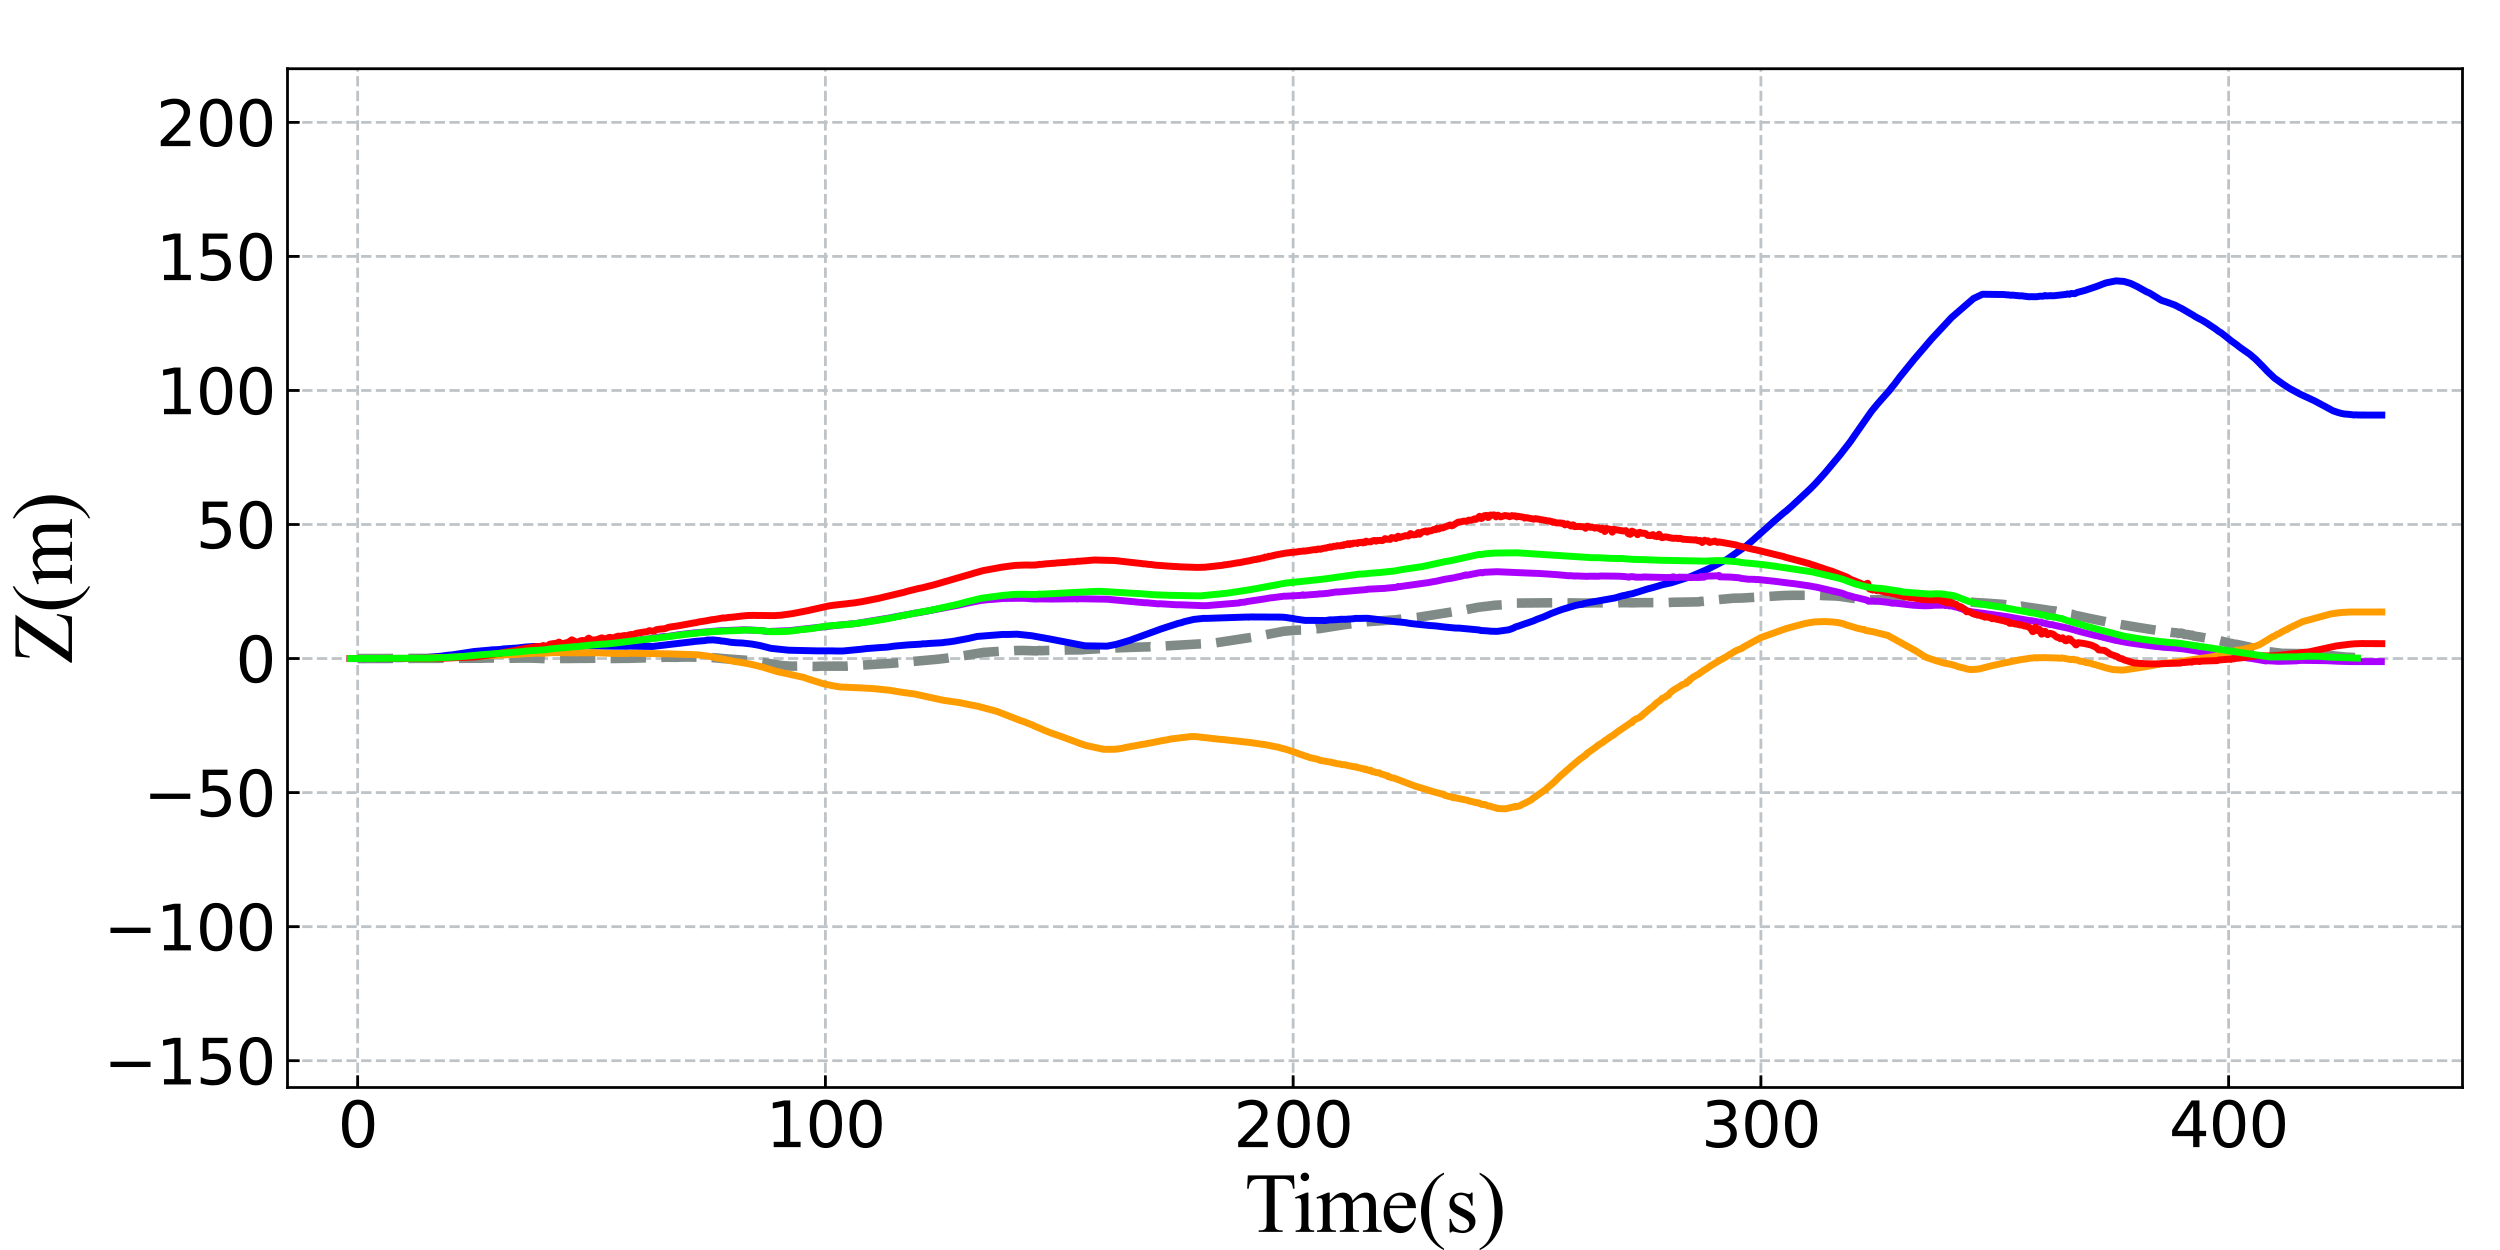 <?xml version="1.0" encoding="utf-8" standalone="no"?>
<!DOCTYPE svg PUBLIC "-//W3C//DTD SVG 1.1//EN"
  "http://www.w3.org/Graphics/SVG/1.1/DTD/svg11.dtd">
<svg xmlns:xlink="http://www.w3.org/1999/xlink" width="720pt" height="360pt" viewBox="0 0 720 360" xmlns="http://www.w3.org/2000/svg" version="1.1">
 <defs>
  <style type="text/css">*{stroke-linejoin: round; stroke-linecap: butt}</style>
 </defs>
 <g id="figure_1">
  <g id="patch_1">
   <path d="M 0 360 
L 720 360 
L 720 0 
L 0 0 
z
" style="fill: #ffffff"/>
  </g>
  <g id="axes_1">
   <g id="patch_2">
    <path d="M 82.8 313.2 
L 709.2 313.2 
L 709.2 19.8 
L 82.8 19.8 
z
" style="fill: #ffffff"/>
   </g>
   <g id="matplotlib.axis_1">
    <g id="xtick_1">
     <g id="line2d_1">
      <path d="M 103.006 313.2 
L 103.006 19.8 
" clip-path="url(#p4e4d451586)" style="fill: none; stroke-dasharray: 2.96,1.28; stroke-dashoffset: 0; stroke: #bdc3c7; stroke-width: 0.8"/>
     </g>
     <g id="line2d_2">
      <defs>
       <path id="m00d8e2d011" d="M 0 0 
L 0 -3.5 
" style="stroke: #000000; stroke-width: 0.8"/>
      </defs>
      <g>
       <use xlink:href="#m00d8e2d011" x="103.006" y="313.2" style="stroke: #000000; stroke-width: 0.8"/>
      </g>
     </g>
     <g id="text_1">
      <!-- 0 -->
      <g transform="translate(97.28 330.377) scale(0.18 -0.18)">
       <defs>
        <path id="DejaVuSans-30" d="M 2034 4250 
Q 1547 4250 1301 3770 
Q 1056 3291 1056 2328 
Q 1056 1369 1301 889 
Q 1547 409 2034 409 
Q 2525 409 2770 889 
Q 3016 1369 3016 2328 
Q 3016 3291 2770 3770 
Q 2525 4250 2034 4250 
z
M 2034 4750 
Q 2819 4750 3233 4129 
Q 3647 3509 3647 2328 
Q 3647 1150 3233 529 
Q 2819 -91 2034 -91 
Q 1250 -91 836 529 
Q 422 1150 422 2328 
Q 422 3509 836 4129 
Q 1250 4750 2034 4750 
z
" transform="scale(0.016)"/>
       </defs>
       <use xlink:href="#DejaVuSans-30"/>
      </g>
     </g>
    </g>
    <g id="xtick_2">
     <g id="line2d_3">
      <path d="M 237.716 313.2 
L 237.716 19.8 
" clip-path="url(#p4e4d451586)" style="fill: none; stroke-dasharray: 2.96,1.28; stroke-dashoffset: 0; stroke: #bdc3c7; stroke-width: 0.8"/>
     </g>
     <g id="line2d_4">
      <g>
       <use xlink:href="#m00d8e2d011" x="237.716" y="313.2" style="stroke: #000000; stroke-width: 0.8"/>
      </g>
     </g>
     <g id="text_2">
      <!-- 100 -->
      <g transform="translate(220.537 330.377) scale(0.18 -0.18)">
       <defs>
        <path id="DejaVuSans-31" d="M 794 531 
L 1825 531 
L 1825 4091 
L 703 3866 
L 703 4441 
L 1819 4666 
L 2450 4666 
L 2450 531 
L 3481 531 
L 3481 0 
L 794 0 
L 794 531 
z
" transform="scale(0.016)"/>
       </defs>
       <use xlink:href="#DejaVuSans-31"/>
       <use xlink:href="#DejaVuSans-30" x="63.623"/>
       <use xlink:href="#DejaVuSans-30" x="127.246"/>
      </g>
     </g>
    </g>
    <g id="xtick_3">
     <g id="line2d_5">
      <path d="M 372.426 313.2 
L 372.426 19.8 
" clip-path="url(#p4e4d451586)" style="fill: none; stroke-dasharray: 2.96,1.28; stroke-dashoffset: 0; stroke: #bdc3c7; stroke-width: 0.8"/>
     </g>
     <g id="line2d_6">
      <g>
       <use xlink:href="#m00d8e2d011" x="372.426" y="313.2" style="stroke: #000000; stroke-width: 0.8"/>
      </g>
     </g>
     <g id="text_3">
      <!-- 200 -->
      <g transform="translate(355.247 330.377) scale(0.18 -0.18)">
       <defs>
        <path id="DejaVuSans-32" d="M 1228 531 
L 3431 531 
L 3431 0 
L 469 0 
L 469 531 
Q 828 903 1448 1529 
Q 2069 2156 2228 2338 
Q 2531 2678 2651 2914 
Q 2772 3150 2772 3378 
Q 2772 3750 2511 3984 
Q 2250 4219 1831 4219 
Q 1534 4219 1204 4116 
Q 875 4013 500 3803 
L 500 4441 
Q 881 4594 1212 4672 
Q 1544 4750 1819 4750 
Q 2544 4750 2975 4387 
Q 3406 4025 3406 3419 
Q 3406 3131 3298 2873 
Q 3191 2616 2906 2266 
Q 2828 2175 2409 1742 
Q 1991 1309 1228 531 
z
" transform="scale(0.016)"/>
       </defs>
       <use xlink:href="#DejaVuSans-32"/>
       <use xlink:href="#DejaVuSans-30" x="63.623"/>
       <use xlink:href="#DejaVuSans-30" x="127.246"/>
      </g>
     </g>
    </g>
    <g id="xtick_4">
     <g id="line2d_7">
      <path d="M 507.135 313.2 
L 507.135 19.8 
" clip-path="url(#p4e4d451586)" style="fill: none; stroke-dasharray: 2.96,1.28; stroke-dashoffset: 0; stroke: #bdc3c7; stroke-width: 0.8"/>
     </g>
     <g id="line2d_8">
      <g>
       <use xlink:href="#m00d8e2d011" x="507.135" y="313.2" style="stroke: #000000; stroke-width: 0.8"/>
      </g>
     </g>
     <g id="text_4">
      <!-- 300 -->
      <g transform="translate(489.957 330.377) scale(0.18 -0.18)">
       <defs>
        <path id="DejaVuSans-33" d="M 2597 2516 
Q 3050 2419 3304 2112 
Q 3559 1806 3559 1356 
Q 3559 666 3084 287 
Q 2609 -91 1734 -91 
Q 1441 -91 1130 -33 
Q 819 25 488 141 
L 488 750 
Q 750 597 1062 519 
Q 1375 441 1716 441 
Q 2309 441 2620 675 
Q 2931 909 2931 1356 
Q 2931 1769 2642 2001 
Q 2353 2234 1838 2234 
L 1294 2234 
L 1294 2753 
L 1863 2753 
Q 2328 2753 2575 2939 
Q 2822 3125 2822 3475 
Q 2822 3834 2567 4026 
Q 2313 4219 1838 4219 
Q 1578 4219 1281 4162 
Q 984 4106 628 3988 
L 628 4550 
Q 988 4650 1302 4700 
Q 1616 4750 1894 4750 
Q 2613 4750 3031 4423 
Q 3450 4097 3450 3541 
Q 3450 3153 3228 2886 
Q 3006 2619 2597 2516 
z
" transform="scale(0.016)"/>
       </defs>
       <use xlink:href="#DejaVuSans-33"/>
       <use xlink:href="#DejaVuSans-30" x="63.623"/>
       <use xlink:href="#DejaVuSans-30" x="127.246"/>
      </g>
     </g>
    </g>
    <g id="xtick_5">
     <g id="line2d_9">
      <path d="M 641.845 313.2 
L 641.845 19.8 
" clip-path="url(#p4e4d451586)" style="fill: none; stroke-dasharray: 2.96,1.28; stroke-dashoffset: 0; stroke: #bdc3c7; stroke-width: 0.8"/>
     </g>
     <g id="line2d_10">
      <g>
       <use xlink:href="#m00d8e2d011" x="641.845" y="313.2" style="stroke: #000000; stroke-width: 0.8"/>
      </g>
     </g>
     <g id="text_5">
      <!-- 400 -->
      <g transform="translate(624.666 330.377) scale(0.18 -0.18)">
       <defs>
        <path id="DejaVuSans-34" d="M 2419 4116 
L 825 1625 
L 2419 1625 
L 2419 4116 
z
M 2253 4666 
L 3047 4666 
L 3047 1625 
L 3713 1625 
L 3713 1100 
L 3047 1100 
L 3047 0 
L 2419 0 
L 2419 1100 
L 313 1100 
L 313 1709 
L 2253 4666 
z
" transform="scale(0.016)"/>
       </defs>
       <use xlink:href="#DejaVuSans-34"/>
       <use xlink:href="#DejaVuSans-30" x="63.623"/>
       <use xlink:href="#DejaVuSans-30" x="127.246"/>
      </g>
     </g>
    </g>
    <g id="text_6">
     <!-- Time(s) -->
     <g transform="translate(358.434 354.786) scale(0.24 -0.24)">
      <defs>
       <path id="TimesNewRomanPSMT-54" d="M 3703 4238 
L 3750 3244 
L 3631 3244 
Q 3597 3506 3538 3619 
Q 3441 3800 3280 3886 
Q 3119 3972 2856 3972 
L 2259 3972 
L 2259 734 
Q 2259 344 2344 247 
Q 2463 116 2709 116 
L 2856 116 
L 2856 0 
L 1059 0 
L 1059 116 
L 1209 116 
Q 1478 116 1591 278 
Q 1659 378 1659 734 
L 1659 3972 
L 1150 3972 
Q 853 3972 728 3928 
Q 566 3869 450 3700 
Q 334 3531 313 3244 
L 194 3244 
L 244 4238 
L 3703 4238 
z
" transform="scale(0.016)"/>
       <path id="TimesNewRomanPSMT-69" d="M 928 4444 
Q 1059 4444 1151 4351 
Q 1244 4259 1244 4128 
Q 1244 3997 1151 3903 
Q 1059 3809 928 3809 
Q 797 3809 703 3903 
Q 609 3997 609 4128 
Q 609 4259 701 4351 
Q 794 4444 928 4444 
z
M 1188 2947 
L 1188 647 
Q 1188 378 1227 289 
Q 1266 200 1342 156 
Q 1419 113 1622 113 
L 1622 0 
L 231 0 
L 231 113 
Q 441 113 512 153 
Q 584 194 626 287 
Q 669 381 669 647 
L 669 1750 
Q 669 2216 641 2353 
Q 619 2453 572 2492 
Q 525 2531 444 2531 
Q 356 2531 231 2484 
L 188 2597 
L 1050 2947 
L 1188 2947 
z
" transform="scale(0.016)"/>
       <path id="TimesNewRomanPSMT-6d" d="M 1050 2338 
Q 1363 2650 1419 2697 
Q 1559 2816 1721 2881 
Q 1884 2947 2044 2947 
Q 2313 2947 2506 2790 
Q 2700 2634 2766 2338 
Q 3088 2713 3309 2830 
Q 3531 2947 3766 2947 
Q 3994 2947 4170 2830 
Q 4347 2713 4450 2447 
Q 4519 2266 4519 1878 
L 4519 647 
Q 4519 378 4559 278 
Q 4591 209 4675 161 
Q 4759 113 4950 113 
L 4950 0 
L 3538 0 
L 3538 113 
L 3597 113 
Q 3781 113 3884 184 
Q 3956 234 3988 344 
Q 4000 397 4000 647 
L 4000 1878 
Q 4000 2228 3916 2372 
Q 3794 2572 3525 2572 
Q 3359 2572 3192 2489 
Q 3025 2406 2788 2181 
L 2781 2147 
L 2788 2013 
L 2788 647 
Q 2788 353 2820 281 
Q 2853 209 2943 161 
Q 3034 113 3253 113 
L 3253 0 
L 1806 0 
L 1806 113 
Q 2044 113 2133 169 
Q 2222 225 2256 338 
Q 2272 391 2272 647 
L 2272 1878 
Q 2272 2228 2169 2381 
Q 2031 2581 1784 2581 
Q 1616 2581 1450 2491 
Q 1191 2353 1050 2181 
L 1050 647 
Q 1050 366 1089 281 
Q 1128 197 1204 155 
Q 1281 113 1516 113 
L 1516 0 
L 100 0 
L 100 113 
Q 297 113 375 155 
Q 453 197 493 289 
Q 534 381 534 647 
L 534 1741 
Q 534 2213 506 2350 
Q 484 2453 437 2492 
Q 391 2531 309 2531 
Q 222 2531 100 2484 
L 53 2597 
L 916 2947 
L 1050 2947 
L 1050 2338 
z
" transform="scale(0.016)"/>
       <path id="TimesNewRomanPSMT-65" d="M 681 1784 
Q 678 1147 991 784 
Q 1303 422 1725 422 
Q 2006 422 2214 576 
Q 2422 731 2563 1106 
L 2659 1044 
Q 2594 616 2278 264 
Q 1963 -88 1488 -88 
Q 972 -88 605 314 
Q 238 716 238 1394 
Q 238 2128 614 2539 
Q 991 2950 1559 2950 
Q 2041 2950 2350 2633 
Q 2659 2316 2659 1784 
L 681 1784 
z
M 681 1966 
L 2006 1966 
Q 1991 2241 1941 2353 
Q 1863 2528 1708 2628 
Q 1553 2728 1384 2728 
Q 1125 2728 920 2526 
Q 716 2325 681 1966 
z
" transform="scale(0.016)"/>
       <path id="TimesNewRomanPSMT-28" d="M 1988 -1253 
L 1988 -1369 
Q 1516 -1131 1200 -813 
Q 750 -359 506 256 
Q 263 872 263 1534 
Q 263 2503 741 3301 
Q 1219 4100 1988 4444 
L 1988 4313 
Q 1603 4100 1356 3731 
Q 1109 3363 987 2797 
Q 866 2231 866 1616 
Q 866 947 969 400 
Q 1050 -31 1165 -292 
Q 1281 -553 1476 -793 
Q 1672 -1034 1988 -1253 
z
" transform="scale(0.016)"/>
       <path id="TimesNewRomanPSMT-73" d="M 2050 2947 
L 2050 1972 
L 1947 1972 
Q 1828 2431 1642 2597 
Q 1456 2763 1169 2763 
Q 950 2763 815 2647 
Q 681 2531 681 2391 
Q 681 2216 781 2091 
Q 878 1963 1175 1819 
L 1631 1597 
Q 2266 1288 2266 781 
Q 2266 391 1970 151 
Q 1675 -88 1309 -88 
Q 1047 -88 709 6 
Q 606 38 541 38 
Q 469 38 428 -44 
L 325 -44 
L 325 978 
L 428 978 
Q 516 541 762 319 
Q 1009 97 1316 97 
Q 1531 97 1667 223 
Q 1803 350 1803 528 
Q 1803 744 1651 891 
Q 1500 1038 1047 1263 
Q 594 1488 453 1669 
Q 313 1847 313 2119 
Q 313 2472 555 2709 
Q 797 2947 1181 2947 
Q 1350 2947 1591 2875 
Q 1750 2828 1803 2828 
Q 1853 2828 1881 2850 
Q 1909 2872 1947 2947 
L 2050 2947 
z
" transform="scale(0.016)"/>
       <path id="TimesNewRomanPSMT-29" d="M 144 4313 
L 144 4444 
Q 619 4209 934 3891 
Q 1381 3434 1625 2820 
Q 1869 2206 1869 1541 
Q 1869 572 1392 -226 
Q 916 -1025 144 -1369 
L 144 -1253 
Q 528 -1038 776 -670 
Q 1025 -303 1145 264 
Q 1266 831 1266 1447 
Q 1266 2113 1163 2663 
Q 1084 3094 967 3353 
Q 850 3613 656 3853 
Q 463 4094 144 4313 
z
" transform="scale(0.016)"/>
      </defs>
      <use xlink:href="#TimesNewRomanPSMT-54"/>
      <use xlink:href="#TimesNewRomanPSMT-69" x="57.584"/>
      <use xlink:href="#TimesNewRomanPSMT-6d" x="85.367"/>
      <use xlink:href="#TimesNewRomanPSMT-65" x="163.15"/>
      <use xlink:href="#TimesNewRomanPSMT-28" x="207.535"/>
      <use xlink:href="#TimesNewRomanPSMT-73" x="240.836"/>
      <use xlink:href="#TimesNewRomanPSMT-29" x="279.752"/>
     </g>
    </g>
   </g>
   <g id="matplotlib.axis_2">
    <g id="ytick_1">
     <g id="line2d_11">
      <path d="M 82.8 305.479 
L 709.2 305.479 
" clip-path="url(#p4e4d451586)" style="fill: none; stroke-dasharray: 2.96,1.28; stroke-dashoffset: 0; stroke: #bdc3c7; stroke-width: 0.8"/>
     </g>
     <g id="line2d_12">
      <defs>
       <path id="m37d45cdc72" d="M 0 0 
L 3.5 0 
" style="stroke: #000000; stroke-width: 0.8"/>
      </defs>
      <g>
       <use xlink:href="#m37d45cdc72" x="82.8" y="305.479" style="stroke: #000000; stroke-width: 0.8"/>
      </g>
     </g>
     <g id="text_7">
      <!-- −150 -->
      <g transform="translate(29.859 312.318) scale(0.18 -0.18)">
       <defs>
        <path id="DejaVuSans-2212" d="M 678 2272 
L 4684 2272 
L 4684 1741 
L 678 1741 
L 678 2272 
z
" transform="scale(0.016)"/>
        <path id="DejaVuSans-35" d="M 691 4666 
L 3169 4666 
L 3169 4134 
L 1269 4134 
L 1269 2991 
Q 1406 3038 1543 3061 
Q 1681 3084 1819 3084 
Q 2600 3084 3056 2656 
Q 3513 2228 3513 1497 
Q 3513 744 3044 326 
Q 2575 -91 1722 -91 
Q 1428 -91 1123 -41 
Q 819 9 494 109 
L 494 744 
Q 775 591 1075 516 
Q 1375 441 1709 441 
Q 2250 441 2565 725 
Q 2881 1009 2881 1497 
Q 2881 1984 2565 2268 
Q 2250 2553 1709 2553 
Q 1456 2553 1204 2497 
Q 953 2441 691 2322 
L 691 4666 
z
" transform="scale(0.016)"/>
       </defs>
       <use xlink:href="#DejaVuSans-2212"/>
       <use xlink:href="#DejaVuSans-31" x="83.789"/>
       <use xlink:href="#DejaVuSans-35" x="147.412"/>
       <use xlink:href="#DejaVuSans-30" x="211.035"/>
      </g>
     </g>
    </g>
    <g id="ytick_2">
     <g id="line2d_13">
      <path d="M 82.8 266.874 
L 709.2 266.874 
" clip-path="url(#p4e4d451586)" style="fill: none; stroke-dasharray: 2.96,1.28; stroke-dashoffset: 0; stroke: #bdc3c7; stroke-width: 0.8"/>
     </g>
     <g id="line2d_14">
      <g>
       <use xlink:href="#m37d45cdc72" x="82.8" y="266.874" style="stroke: #000000; stroke-width: 0.8"/>
      </g>
     </g>
     <g id="text_8">
      <!-- −100 -->
      <g transform="translate(29.859 273.712) scale(0.18 -0.18)">
       <use xlink:href="#DejaVuSans-2212"/>
       <use xlink:href="#DejaVuSans-31" x="83.789"/>
       <use xlink:href="#DejaVuSans-30" x="147.412"/>
       <use xlink:href="#DejaVuSans-30" x="211.035"/>
      </g>
     </g>
    </g>
    <g id="ytick_3">
     <g id="line2d_15">
      <path d="M 82.8 228.268 
L 709.2 228.268 
" clip-path="url(#p4e4d451586)" style="fill: none; stroke-dasharray: 2.96,1.28; stroke-dashoffset: 0; stroke: #bdc3c7; stroke-width: 0.8"/>
     </g>
     <g id="line2d_16">
      <g>
       <use xlink:href="#m37d45cdc72" x="82.8" y="228.268" style="stroke: #000000; stroke-width: 0.8"/>
      </g>
     </g>
     <g id="text_9">
      <!-- −50 -->
      <g transform="translate(41.312 235.107) scale(0.18 -0.18)">
       <use xlink:href="#DejaVuSans-2212"/>
       <use xlink:href="#DejaVuSans-35" x="83.789"/>
       <use xlink:href="#DejaVuSans-30" x="147.412"/>
      </g>
     </g>
    </g>
    <g id="ytick_4">
     <g id="line2d_17">
      <path d="M 82.8 189.663 
L 709.2 189.663 
" clip-path="url(#p4e4d451586)" style="fill: none; stroke-dasharray: 2.96,1.28; stroke-dashoffset: 0; stroke: #bdc3c7; stroke-width: 0.8"/>
     </g>
     <g id="line2d_18">
      <g>
       <use xlink:href="#m37d45cdc72" x="82.8" y="189.663" style="stroke: #000000; stroke-width: 0.8"/>
      </g>
     </g>
     <g id="text_10">
      <!-- 0 -->
      <g transform="translate(67.847 196.502) scale(0.18 -0.18)">
       <use xlink:href="#DejaVuSans-30"/>
      </g>
     </g>
    </g>
    <g id="ytick_5">
     <g id="line2d_19">
      <path d="M 82.8 151.058 
L 709.2 151.058 
" clip-path="url(#p4e4d451586)" style="fill: none; stroke-dasharray: 2.96,1.28; stroke-dashoffset: 0; stroke: #bdc3c7; stroke-width: 0.8"/>
     </g>
     <g id="line2d_20">
      <g>
       <use xlink:href="#m37d45cdc72" x="82.8" y="151.058" style="stroke: #000000; stroke-width: 0.8"/>
      </g>
     </g>
     <g id="text_11">
      <!-- 50 -->
      <g transform="translate(56.395 157.896) scale(0.18 -0.18)">
       <use xlink:href="#DejaVuSans-35"/>
       <use xlink:href="#DejaVuSans-30" x="63.623"/>
      </g>
     </g>
    </g>
    <g id="ytick_6">
     <g id="line2d_21">
      <path d="M 82.8 112.453 
L 709.2 112.453 
" clip-path="url(#p4e4d451586)" style="fill: none; stroke-dasharray: 2.96,1.28; stroke-dashoffset: 0; stroke: #bdc3c7; stroke-width: 0.8"/>
     </g>
     <g id="line2d_22">
      <g>
       <use xlink:href="#m37d45cdc72" x="82.8" y="112.453" style="stroke: #000000; stroke-width: 0.8"/>
      </g>
     </g>
     <g id="text_12">
      <!-- 100 -->
      <g transform="translate(44.943 119.291) scale(0.18 -0.18)">
       <use xlink:href="#DejaVuSans-31"/>
       <use xlink:href="#DejaVuSans-30" x="63.623"/>
       <use xlink:href="#DejaVuSans-30" x="127.246"/>
      </g>
     </g>
    </g>
    <g id="ytick_7">
     <g id="line2d_23">
      <path d="M 82.8 73.847 
L 709.2 73.847 
" clip-path="url(#p4e4d451586)" style="fill: none; stroke-dasharray: 2.96,1.28; stroke-dashoffset: 0; stroke: #bdc3c7; stroke-width: 0.8"/>
     </g>
     <g id="line2d_24">
      <g>
       <use xlink:href="#m37d45cdc72" x="82.8" y="73.847" style="stroke: #000000; stroke-width: 0.8"/>
      </g>
     </g>
     <g id="text_13">
      <!-- 150 -->
      <g transform="translate(44.943 80.686) scale(0.18 -0.18)">
       <use xlink:href="#DejaVuSans-31"/>
       <use xlink:href="#DejaVuSans-35" x="63.623"/>
       <use xlink:href="#DejaVuSans-30" x="127.246"/>
      </g>
     </g>
    </g>
    <g id="ytick_8">
     <g id="line2d_25">
      <path d="M 82.8 35.242 
L 709.2 35.242 
" clip-path="url(#p4e4d451586)" style="fill: none; stroke-dasharray: 2.96,1.28; stroke-dashoffset: 0; stroke: #bdc3c7; stroke-width: 0.8"/>
     </g>
     <g id="line2d_26">
      <g>
       <use xlink:href="#m37d45cdc72" x="82.8" y="35.242" style="stroke: #000000; stroke-width: 0.8"/>
      </g>
     </g>
     <g id="text_14">
      <!-- 200 -->
      <g transform="translate(44.943 42.081) scale(0.18 -0.18)">
       <use xlink:href="#DejaVuSans-32"/>
       <use xlink:href="#DejaVuSans-30" x="63.623"/>
       <use xlink:href="#DejaVuSans-30" x="127.246"/>
      </g>
     </g>
    </g>
    <g id="text_15">
     <!-- Z(m) -->
     <g transform="translate(20.725 191.154) rotate(-90) scale(0.24 -0.24)">
      <defs>
       <path id="TimesNewRomanPSMT-5a" d="M 3681 4238 
L 897 256 
L 2634 256 
Q 3034 256 3248 431 
Q 3463 606 3628 1141 
L 3731 1122 
L 3531 0 
L 81 0 
L 81 116 
L 2800 3984 
L 1444 3984 
Q 1106 3984 954 3911 
Q 803 3838 723 3698 
Q 644 3559 578 3178 
L 459 3178 
L 547 4238 
L 3681 4238 
z
" transform="scale(0.016)"/>
      </defs>
      <use xlink:href="#TimesNewRomanPSMT-5a"/>
      <use xlink:href="#TimesNewRomanPSMT-28" x="61.084"/>
      <use xlink:href="#TimesNewRomanPSMT-6d" x="94.385"/>
      <use xlink:href="#TimesNewRomanPSMT-29" x="172.168"/>
     </g>
    </g>
   </g>
   <g id="line2d_27">
    <path d="M 103.006 189.663 
L 138.639 189.565 
L 141.609 189.494 
L 142.419 189.54 
L 143.228 189.635 
L 144.308 189.645 
L 145.118 189.553 
L 147.278 189.567 
L 150.517 189.526 
L 152.946 189.531 
L 156.186 189.658 
L 156.996 189.713 
L 157.536 189.681 
L 166.174 189.624 
L 166.714 189.608 
L 169.143 189.601 
L 171.573 189.572 
L 174.812 189.615 
L 175.622 189.639 
L 176.972 189.652 
L 179.671 189.599 
L 180.751 189.61 
L 192.089 189.272 
L 194.518 189.318 
L 197.487 189.215 
L 198.837 189.235 
L 200.187 189.263 
L 200.727 189.269 
L 201.267 189.287 
L 204.776 189.37 
L 205.586 189.434 
L 206.666 189.505 
L 207.745 189.625 
L 208.555 189.703 
L 216.654 190.291 
L 225.292 191.686 
L 226.912 191.805 
L 228.261 191.852 
L 230.421 191.808 
L 233.12 191.918 
L 234.2 191.931 
L 234.74 191.94 
L 236.63 191.853 
L 242.299 191.844 
L 243.378 191.868 
L 257.55 190.973 
L 269.428 189.919 
L 270.508 189.805 
L 272.532 189.572 
L 278.471 188.689 
L 280.631 188.318 
L 283.33 187.89 
L 289.809 187.457 
L 291.024 187.452 
L 292.643 187.354 
L 293.723 187.34 
L 294.533 187.331 
L 298.582 187.455 
L 299.257 187.347 
L 299.797 187.399 
L 300.472 187.368 
L 303.576 187.291 
L 304.791 187.283 
L 306.411 187.229 
L 307.49 187.197 
L 311.54 187.149 
L 313.159 187.019 
L 320.448 186.64 
L 322.068 186.573 
L 330.166 186.301 
L 330.436 186.341 
L 330.976 186.245 
L 331.246 186.288 
L 332.325 186.194 
L 333.405 186.157 
L 349.737 185.194 
L 362.155 183.297 
L 364.314 182.836 
L 369.713 181.799 
L 373.492 181.483 
L 375.652 181.432 
L 376.462 181.346 
L 378.621 181.171 
L 379.161 181.041 
L 379.836 181.067 
L 387.124 179.919 
L 394.143 179.027 
L 399.812 178.635 
L 401.972 178.501 
L 404.671 178.136 
L 408.45 177.777 
L 415.469 176.667 
L 416.549 176.494 
L 421.408 175.739 
L 425.727 174.895 
L 429.506 174.445 
L 430.316 174.324 
L 433.555 174.133 
L 434.635 173.944 
L 435.175 173.953 
L 436.795 173.685 
L 448.807 173.582 
L 455.286 173.677 
L 456.636 173.693 
L 459.065 173.609 
L 465.814 173.654 
L 466.624 173.586 
L 468.783 173.575 
L 470.268 173.625 
L 471.618 173.571 
L 480.391 173.525 
L 482.01 173.449 
L 489.434 173.329 
L 489.839 173.172 
L 490.514 173.203 
L 491.189 173.145 
L 491.729 173.169 
L 491.998 173.039 
L 492.673 173.003 
L 493.483 172.871 
L 494.833 172.706 
L 495.913 172.586 
L 498.072 172.402 
L 499.152 172.282 
L 501.582 172.247 
L 513.999 171.49 
L 515.349 171.469 
L 516.159 171.453 
L 523.717 171.444 
L 525.067 171.53 
L 528.576 171.644 
L 529.926 171.759 
L 536.405 172.716 
L 536.944 172.62 
L 537.214 172.809 
L 538.699 172.738 
L 540.319 172.73 
L 541.129 172.623 
L 542.883 172.562 
L 555.706 172.876 
L 556.651 172.766 
L 559.755 172.44 
L 560.835 172.402 
L 561.914 172.335 
L 563.264 172.527 
L 567.043 173.239 
L 567.313 173.345 
L 568.258 173.444 
L 569.203 173.547 
L 570.148 173.586 
L 571.093 173.641 
L 576.896 174.055 
L 578.921 174.328 
L 579.596 174.411 
L 580.136 174.416 
L 580.946 174.539 
L 582.025 174.616 
L 582.295 174.574 
L 583.105 174.73 
L 587.829 175.412 
L 590.394 175.808 
L 592.013 175.977 
L 593.093 176.227 
L 593.633 176.238 
L 595.793 176.766 
L 596.872 176.929 
L 597.412 177.183 
L 599.032 177.486 
L 601.192 177.978 
L 606.321 179.013 
L 608.48 179.467 
L 609.29 179.564 
L 610.1 179.736 
L 615.634 180.663 
L 617.793 181.006 
L 619.953 181.35 
L 625.352 182.13 
L 626.971 182.276 
L 627.511 182.423 
L 628.051 182.338 
L 628.591 182.42 
L 629.131 182.686 
L 630.211 182.772 
L 630.751 182.928 
L 631.291 182.924 
L 631.83 183.181 
L 633.45 183.422 
L 639.119 184.475 
L 640.874 184.905 
L 641.683 185.062 
L 642.223 185.298 
L 642.763 185.311 
L 643.438 185.537 
L 643.978 185.54 
L 646.273 186.026 
L 649.917 186.833 
L 651.941 187.488 
L 657.205 188.158 
L 664.089 188.261 
L 666.518 188.302 
L 672.457 188.921 
L 675.697 189.251 
L 678.396 189.367 
L 678.396 189.367 
" clip-path="url(#p4e4d451586)" style="fill: none; stroke-dasharray: 10.175,4.4; stroke-dashoffset: 0; stroke: #808a87; stroke-width: 2.75"/>
   </g>
   <g id="line2d_28">
    <path d="M 100.847 189.663 
L 103.141 189.673 
L 112.32 189.693 
L 115.154 189.712 
L 120.823 189.569 
L 127.032 188.978 
L 129.191 188.681 
L 130.001 188.626 
L 130.811 188.507 
L 136.615 187.625 
L 137.425 187.557 
L 139.449 187.374 
L 140.934 187.243 
L 141.609 187.155 
L 142.554 187.123 
L 144.038 187.043 
L 144.578 186.962 
L 144.983 186.892 
L 148.087 186.679 
L 149.032 186.622 
L 149.572 186.546 
L 151.462 186.332 
L 153.891 186.172 
L 154.566 186.186 
L 156.726 186.171 
L 159.425 185.984 
L 160.1 185.956 
L 161.585 185.994 
L 164.689 185.905 
L 165.904 185.984 
L 168.603 186.031 
L 172.113 186.061 
L 174.137 186.101 
L 179.266 186.099 
L 179.806 186.123 
L 181.426 186.105 
L 187.904 186.182 
L 199.107 184.862 
L 199.647 184.807 
L 200.187 184.716 
L 203.021 184.492 
L 203.696 184.344 
L 204.371 184.329 
L 204.911 184.318 
L 205.316 184.291 
L 205.721 184.331 
L 207.341 184.505 
L 207.745 184.627 
L 208.15 184.616 
L 209.5 184.806 
L 210.31 184.963 
L 212.065 185.115 
L 213.819 185.19 
L 216.519 185.489 
L 218.813 185.896 
L 219.218 186.001 
L 222.053 186.729 
L 227.182 187.262 
L 235.55 187.457 
L 239.734 187.455 
L 240.949 187.486 
L 242.299 187.49 
L 242.838 187.478 
L 248.102 186.973 
L 249.857 186.764 
L 252.691 186.56 
L 253.231 186.512 
L 255.256 186.397 
L 255.931 186.317 
L 257.415 186.09 
L 261.6 185.719 
L 264.839 185.539 
L 265.244 185.508 
L 265.784 185.408 
L 266.459 185.423 
L 267.403 185.322 
L 271.318 185.106 
L 272.263 184.965 
L 273.477 184.84 
L 274.827 184.642 
L 275.772 184.459 
L 278.876 183.885 
L 281.441 183.295 
L 288.729 182.722 
L 290.079 182.733 
L 292.913 182.646 
L 297.098 183.084 
L 298.582 183.355 
L 302.227 184.004 
L 303.846 184.32 
L 312.485 185.993 
L 318.828 186.094 
L 321.393 185.592 
L 322.877 185.172 
L 325.307 184.445 
L 331.516 182.187 
L 332.191 181.946 
L 334.35 181.15 
L 338.534 179.789 
L 339.344 179.526 
L 340.289 179.316 
L 341.099 179.026 
L 341.774 178.87 
L 343.798 178.393 
L 346.633 178.084 
L 347.442 178.096 
L 358.78 177.716 
L 359.59 177.728 
L 360.265 177.683 
L 369.173 177.73 
L 370.388 177.838 
L 371.198 177.967 
L 371.738 178.059 
L 372.277 178.1 
L 372.952 178.261 
L 375.787 178.668 
L 381.051 178.697 
L 381.591 178.73 
L 382.4 178.617 
L 382.67 178.57 
L 383.075 178.511 
L 383.615 178.525 
L 385.37 178.426 
L 386.045 178.356 
L 388.069 178.335 
L 388.474 178.255 
L 388.744 178.3 
L 389.284 178.229 
L 389.689 178.198 
L 390.499 178.083 
L 391.174 178.11 
L 393.063 178.079 
L 393.468 178.058 
L 394.143 178.093 
L 402.376 179.1 
L 402.781 179.112 
L 403.051 179.145 
L 403.456 179.178 
L 404.806 179.317 
L 405.481 179.45 
L 406.561 179.604 
L 407.235 179.681 
L 411.015 180.071 
L 411.555 180.131 
L 412.769 180.219 
L 413.579 180.277 
L 415.874 180.564 
L 419.248 180.886 
L 420.193 180.887 
L 425.997 181.431 
L 426.402 181.58 
L 427.751 181.645 
L 429.506 181.797 
L 430.046 181.798 
L 430.721 181.828 
L 431.261 181.824 
L 434.23 181.427 
L 434.77 181.305 
L 435.715 180.947 
L 436.66 180.482 
L 437.199 180.351 
L 438.954 179.721 
L 439.899 179.418 
L 441.654 178.808 
L 442.733 178.325 
L 444.353 177.752 
L 445.298 177.34 
L 446.648 176.73 
L 448.807 175.905 
L 450.022 175.48 
L 453.801 174.357 
L 455.016 174.105 
L 455.556 174.069 
L 456.231 173.81 
L 456.906 173.696 
L 457.715 173.52 
L 458.39 173.398 
L 459.47 173.214 
L 465.139 172.203 
L 466.624 171.761 
L 467.433 171.542 
L 467.838 171.494 
L 468.918 171.216 
L 470.268 170.956 
L 471.078 170.677 
L 471.753 170.492 
L 472.697 170.188 
L 473.372 169.974 
L 474.317 169.674 
L 475.937 169.247 
L 477.556 168.776 
L 478.771 168.398 
L 480.931 167.936 
L 481.471 167.804 
L 485.115 166.63 
L 486.465 166.218 
L 487.139 165.95 
L 491.459 164.082 
L 491.863 163.904 
L 497.262 161.157 
L 502.931 157.212 
L 505.226 155.218 
L 505.901 154.601 
L 506.845 153.762 
L 507.79 152.909 
L 509.14 151.725 
L 510.625 150.363 
L 513.729 147.68 
L 514.269 147.289 
L 515.214 146.465 
L 515.889 145.875 
L 516.833 144.991 
L 517.508 144.379 
L 521.288 140.838 
L 522.772 139.34 
L 524.122 137.857 
L 525.607 136.192 
L 529.926 131.025 
L 532.895 127.209 
L 534.11 125.432 
L 538.969 118.472 
L 540.589 116.496 
L 541.938 114.95 
L 544.098 112.516 
L 544.908 111.471 
L 545.583 110.664 
L 547.202 108.495 
L 548.012 107.515 
L 551.252 103.507 
L 552.736 101.781 
L 553.951 100.37 
L 556.246 97.688 
L 562.049 91.452 
L 568.393 85.951 
L 570.958 84.746 
L 576.087 84.812 
L 576.761 84.809 
L 577.436 84.851 
L 577.976 84.928 
L 578.381 84.917 
L 578.921 85.018 
L 579.596 85.001 
L 581.486 85.179 
L 581.89 85.215 
L 582.295 85.179 
L 582.835 85.28 
L 583.51 85.358 
L 584.32 85.462 
L 585.265 85.431 
L 585.94 85.464 
L 586.345 85.466 
L 586.749 85.433 
L 587.424 85.31 
L 588.504 85.312 
L 588.909 85.119 
L 589.449 85.238 
L 589.989 85.17 
L 590.799 85.158 
L 591.339 85.193 
L 591.743 85.15 
L 595.118 84.769 
L 595.388 84.652 
L 595.928 84.764 
L 596.198 84.672 
L 596.468 84.524 
L 597.547 84.571 
L 598.222 84.229 
L 600.517 83.619 
L 602.946 82.791 
L 603.756 82.52 
L 604.701 82.168 
L 605.511 81.842 
L 606.59 81.453 
L 609.425 80.889 
L 611.719 81.056 
L 613.609 81.619 
L 614.824 82.197 
L 615.499 82.522 
L 618.198 84.033 
L 618.873 84.3 
L 619.413 84.609 
L 622.382 86.438 
L 622.787 86.601 
L 623.732 86.899 
L 626.027 87.733 
L 626.566 87.953 
L 627.781 88.612 
L 628.186 88.775 
L 631.56 90.745 
L 632.37 91.263 
L 634.395 92.346 
L 635.745 93.181 
L 636.285 93.556 
L 637.499 94.355 
L 638.039 94.711 
L 638.984 95.444 
L 639.659 95.835 
L 640.604 96.563 
L 642.628 98.188 
L 644.113 99.255 
L 644.653 99.696 
L 645.463 100.299 
L 647.892 101.992 
L 649.647 103.491 
L 651.941 105.814 
L 653.021 106.964 
L 655.046 108.883 
L 657.745 110.795 
L 658.555 111.314 
L 659.365 111.852 
L 662.469 113.529 
L 664.089 114.28 
L 665.034 114.715 
L 666.788 115.545 
L 671.917 118.312 
L 673.402 118.818 
L 674.347 119.069 
L 675.157 119.23 
L 676.237 119.314 
L 677.451 119.447 
L 677.856 119.51 
L 678.531 119.472 
L 679.341 119.527 
L 685.955 119.543 
L 685.955 119.543 
" clip-path="url(#p4e4d451586)" style="fill: none; stroke: #0000ff; stroke-width: 2; stroke-linecap: square"/>
   </g>
   <g id="line2d_29">
    <path d="M 101.927 189.67 
L 123.657 189.589 
L 124.062 189.553 
L 131.756 189.27 
L 132.97 189.148 
L 136.48 188.874 
L 140.934 188.567 
L 141.474 188.491 
L 142.149 188.45 
L 144.713 188.284 
L 144.983 188.169 
L 147.548 188.023 
L 149.032 187.891 
L 150.922 187.624 
L 158.75 186.897 
L 159.29 186.807 
L 162.53 186.498 
L 163.069 186.419 
L 163.609 186.398 
L 164.284 186.335 
L 165.229 186.271 
L 165.499 186.191 
L 167.389 186.095 
L 167.658 185.979 
L 171.033 185.614 
L 172.652 185.546 
L 173.462 185.399 
L 176.972 185.106 
L 181.426 184.617 
L 181.831 184.519 
L 185.88 184.105 
L 187.365 183.98 
L 187.634 183.821 
L 189.929 183.465 
L 191.684 183.27 
L 191.954 183.344 
L 193.843 183.066 
L 195.058 182.855 
L 198.702 182.408 
L 199.242 182.375 
L 199.647 182.301 
L 206.936 181.682 
L 213.279 181.424 
L 214.089 181.381 
L 215.574 181.419 
L 218.678 181.584 
L 219.218 181.549 
L 219.488 181.631 
L 220.298 181.758 
L 220.703 181.867 
L 221.378 181.866 
L 227.856 181.594 
L 228.666 181.47 
L 242.164 179.981 
L 244.323 179.764 
L 245.133 179.651 
L 245.403 179.703 
L 247.158 179.497 
L 247.832 179.344 
L 249.047 179.145 
L 255.796 178.025 
L 263.489 176.58 
L 264.569 176.459 
L 265.109 176.357 
L 275.772 174.339 
L 278.336 173.757 
L 282.251 172.971 
L 284.545 172.711 
L 285.355 172.66 
L 288.999 172.358 
L 293.993 172.307 
L 294.803 172.312 
L 296.153 172.393 
L 298.042 172.525 
L 299.392 172.482 
L 302.766 172.527 
L 309.785 172.455 
L 309.785 172.455 
L 310.325 172.522 
L 310.73 172.431 
L 318.828 172.575 
L 328.006 173.438 
L 329.896 173.615 
L 330.166 173.582 
L 333.675 173.923 
L 333.945 173.868 
L 339.074 174.185 
L 339.479 174.156 
L 346.633 174.438 
L 347.847 174.402 
L 349.332 174.269 
L 350.007 174.207 
L 356.891 173.648 
L 357.16 173.509 
L 358.51 173.418 
L 358.915 173.275 
L 362.155 172.792 
L 363.639 172.576 
L 366.069 172.151 
L 366.339 172.159 
L 369.848 171.692 
L 370.253 171.705 
L 370.253 171.705 
L 374.707 171.468 
L 375.247 171.292 
L 375.517 171.467 
L 376.057 171.384 
L 379.701 171.101 
L 380.106 171.003 
L 380.376 171.047 
L 382.4 170.874 
L 382.4 170.874 
L 383.615 170.665 
L 384.965 170.465 
L 385.235 170.516 
L 392.793 169.852 
L 393.603 169.784 
L 393.873 169.689 
L 399.002 169.438 
L 399.407 169.377 
L 402.241 169.12 
L 402.646 168.901 
L 403.051 168.951 
L 411.42 167.779 
L 413.039 167.475 
L 413.444 167.423 
L 416.279 166.789 
L 416.684 166.739 
L 417.493 166.611 
L 418.978 166.358 
L 419.518 166.214 
L 420.733 165.97 
L 422.217 165.561 
L 422.352 165.685 
L 425.592 165.037 
L 426.537 164.878 
L 426.807 164.988 
L 427.076 164.966 
L 427.346 164.822 
L 431.126 164.653 
L 441.114 165.083 
L 443.003 165.141 
L 448.132 165.477 
L 448.942 165.544 
L 451.912 165.834 
L 452.181 165.776 
L 453.531 165.901 
L 453.936 165.86 
L 454.881 165.904 
L 457.31 165.997 
L 457.58 165.943 
L 460.55 165.963 
L 460.82 165.879 
L 466.354 165.95 
L 467.973 166.056 
L 469.188 166.233 
L 469.458 166.096 
L 469.998 166.066 
L 470.808 166.147 
L 471.078 166.234 
L 472.967 166.24 
L 473.237 166.152 
L 479.986 166.331 
L 480.526 166.305 
L 481.606 166.315 
L 481.741 166.133 
L 482.145 166.159 
L 482.415 166.347 
L 483.225 166.336 
L 483.495 166.22 
L 486.465 166.268 
L 487.004 166.326 
L 487.544 166.313 
L 489.029 166.304 
L 489.704 166.311 
L 489.839 166.007 
L 490.244 166.008 
L 490.379 166.253 
L 490.784 166.228 
L 490.919 166.01 
L 491.998 165.912 
L 494.428 165.842 
L 494.563 165.872 
L 494.833 165.747 
L 495.103 165.734 
L 495.238 166.122 
L 498.477 166.21 
L 501.042 166.415 
L 501.312 166.551 
L 503.606 166.836 
L 504.281 166.827 
L 505.361 166.856 
L 505.901 166.941 
L 506.171 166.885 
L 510.895 167.387 
L 515.484 167.967 
L 516.833 168.112 
L 521.423 168.788 
L 522.637 169.03 
L 523.042 169.075 
L 530.466 170.814 
L 532.085 171.46 
L 532.355 171.574 
L 532.625 171.538 
L 533.975 172.007 
L 534.245 172.033 
L 534.785 172.123 
L 537.754 172.861 
L 538.024 173.126 
L 538.294 173.179 
L 538.564 173.101 
L 538.834 173.141 
L 539.104 173.06 
L 540.454 173.168 
L 540.859 173.15 
L 544.233 173.537 
L 544.638 173.675 
L 545.313 173.731 
L 545.583 173.679 
L 550.982 174.297 
L 553.951 174.463 
L 554.896 174.465 
L 556.111 174.411 
L 556.92 174.325 
L 559.89 174.28 
L 560.295 174.415 
L 560.565 174.324 
L 560.97 174.346 
L 561.24 174.483 
L 561.51 174.516 
L 561.779 174.454 
L 562.859 174.74 
L 563.129 174.82 
L 563.399 174.81 
L 565.694 175.594 
L 567.043 176.044 
L 568.123 176.249 
L 569.068 176.358 
L 571.093 176.619 
L 578.111 177.607 
L 580.946 178.118 
L 581.755 178.262 
L 584.725 178.769 
L 584.995 178.739 
L 587.424 179.21 
L 587.424 179.21 
L 587.829 179.159 
L 588.369 179.405 
L 590.664 179.91 
L 590.934 179.86 
L 591.608 180.069 
L 595.658 180.936 
L 596.333 181.119 
L 599.032 181.9 
L 603.621 183.07 
L 603.891 183.081 
L 607.94 184.099 
L 608.48 184.214 
L 609.02 184.37 
L 609.425 184.434 
L 612.664 185.051 
L 614.554 185.341 
L 620.898 186.191 
L 621.168 186.166 
L 623.057 186.416 
L 624.407 186.496 
L 625.352 186.561 
L 628.726 186.875 
L 633.855 187.7 
L 634.125 187.659 
L 644.518 189.109 
L 645.868 189.294 
L 647.892 189.588 
L 648.297 189.623 
L 652.616 190.362 
L 652.616 190.362 
L 653.021 190.281 
L 656.126 190.47 
L 657.88 190.436 
L 661.389 190.326 
L 661.929 190.251 
L 662.739 190.184 
L 669.893 190.271 
L 673.402 190.447 
L 677.046 190.537 
L 677.856 190.54 
L 685.82 190.534 
L 685.82 190.534 
" clip-path="url(#p4e4d451586)" style="fill: none; stroke: #aa00ff; stroke-width: 2; stroke-linecap: square"/>
   </g>
   <g id="line2d_30">
    <path d="M 100.847 189.663 
L 120.148 189.61 
L 129.056 189.307 
L 130.001 189.305 
L 131.486 189.251 
L 149.437 188.432 
L 149.842 188.368 
L 150.652 188.304 
L 152.407 188.217 
L 154.161 188.13 
L 155.106 188.102 
L 156.591 188.167 
L 156.996 188.125 
L 157.401 188.078 
L 159.02 187.959 
L 166.174 188.015 
L 166.444 188.078 
L 166.714 188.009 
L 168.603 188.013 
L 171.033 187.982 
L 171.573 188.018 
L 174.272 188.105 
L 174.812 188.123 
L 175.352 188.116 
L 176.162 188.183 
L 178.456 188.21 
L 179.266 188.205 
L 179.806 188.187 
L 180.751 188.211 
L 181.426 188.131 
L 192.628 188.308 
L 201.132 188.586 
L 201.537 188.667 
L 204.236 189.004 
L 205.721 189.328 
L 206.666 189.521 
L 207.206 189.609 
L 211.795 190.549 
L 212.874 190.694 
L 215.709 191.181 
L 218.138 191.752 
L 219.218 192.004 
L 223.807 193.408 
L 231.501 195.098 
L 232.445 195.447 
L 237.17 196.938 
L 239.464 197.422 
L 241.219 197.731 
L 241.894 197.846 
L 247.562 198.101 
L 251.477 198.312 
L 256.336 198.807 
L 258.9 199.252 
L 263.759 199.935 
L 264.974 200.223 
L 266.054 200.444 
L 266.729 200.617 
L 271.993 201.74 
L 273.207 201.901 
L 275.502 202.234 
L 276.312 202.339 
L 278.201 202.739 
L 279.821 203.07 
L 280.631 203.206 
L 281.711 203.435 
L 283.06 203.794 
L 286.975 204.832 
L 294.128 207.609 
L 294.938 207.862 
L 296.693 208.56 
L 297.233 208.733 
L 298.042 209.165 
L 299.122 209.615 
L 299.932 209.95 
L 300.877 210.381 
L 302.901 211.169 
L 305.871 212.2 
L 309.65 213.582 
L 310.19 213.788 
L 310.73 214.014 
L 312.754 214.697 
L 317.883 215.808 
L 321.123 215.794 
L 323.282 215.495 
L 324.497 215.207 
L 328.546 214.465 
L 328.951 214.381 
L 329.491 214.315 
L 330.301 214.165 
L 330.841 214.034 
L 331.381 213.967 
L 332.73 213.698 
L 333.405 213.568 
L 334.215 213.39 
L 336.24 213.042 
L 336.645 212.952 
L 337.05 212.843 
L 342.718 212.157 
L 343.663 212.123 
L 344.203 212.118 
L 351.762 212.974 
L 352.167 212.979 
L 359.185 213.746 
L 360.265 213.871 
L 363.369 214.328 
L 364.179 214.435 
L 368.363 215.245 
L 368.768 215.404 
L 370.523 215.85 
L 372.817 216.619 
L 373.087 216.714 
L 373.762 216.952 
L 374.167 217.157 
L 374.707 217.297 
L 376.192 217.832 
L 376.462 217.88 
L 377.136 218.156 
L 377.541 218.26 
L 379.296 218.629 
L 380.376 219.047 
L 380.781 219.084 
L 382.805 219.431 
L 383.075 219.45 
L 383.345 219.511 
L 383.75 219.669 
L 384.02 219.653 
L 384.965 219.936 
L 386.045 220.049 
L 386.45 220.216 
L 387.394 220.271 
L 388.339 220.508 
L 390.364 220.905 
L 390.499 220.802 
L 390.904 221.039 
L 391.849 221.23 
L 392.118 221.304 
L 392.388 221.323 
L 392.658 221.474 
L 392.928 221.421 
L 393.198 221.64 
L 393.468 221.539 
L 393.738 221.7 
L 394.278 221.914 
L 394.683 221.798 
L 395.223 222.253 
L 395.493 222.215 
L 396.303 222.49 
L 396.573 222.534 
L 397.112 222.536 
L 397.247 222.566 
L 397.517 222.823 
L 399.542 223.425 
L 399.677 223.426 
L 399.812 223.714 
L 400.217 223.741 
L 400.757 223.997 
L 401.432 224.088 
L 402.106 224.339 
L 407.64 226.432 
L 411.285 227.522 
L 411.69 227.717 
L 411.96 227.738 
L 412.364 227.898 
L 413.849 228.303 
L 414.254 228.395 
L 414.794 228.572 
L 415.604 228.704 
L 415.874 228.935 
L 416.144 229.054 
L 417.358 229.392 
L 418.168 229.566 
L 418.573 229.759 
L 418.978 229.69 
L 419.248 229.819 
L 419.653 229.883 
L 421.138 230.197 
L 422.757 230.504 
L 423.027 230.7 
L 424.107 230.877 
L 424.782 231.11 
L 425.187 231.134 
L 425.727 231.308 
L 425.862 231.212 
L 426.807 231.702 
L 427.076 231.684 
L 427.616 231.697 
L 428.561 232.114 
L 429.101 232.165 
L 429.236 232.157 
L 429.506 232.339 
L 429.911 232.425 
L 430.991 232.723 
L 431.261 232.848 
L 432.88 232.915 
L 433.69 232.918 
L 435.58 232.467 
L 435.85 232.37 
L 436.12 232.431 
L 436.39 232.209 
L 436.66 232.347 
L 437.334 232.16 
L 437.874 232.015 
L 438.144 231.784 
L 438.954 231.43 
L 439.629 231.096 
L 439.899 230.941 
L 441.114 230.31 
L 441.384 229.983 
L 442.058 229.556 
L 443.003 228.863 
L 443.948 228.226 
L 445.298 227.243 
L 445.703 226.824 
L 446.513 226.185 
L 447.727 225.119 
L 449.077 223.749 
L 450.427 222.573 
L 450.697 222.371 
L 451.102 221.936 
L 451.372 221.753 
L 452.721 220.553 
L 455.016 218.628 
L 455.826 218.059 
L 456.231 217.728 
L 456.636 217.523 
L 456.906 217.095 
L 458.795 215.749 
L 459.605 215.168 
L 460.28 214.618 
L 461.765 213.689 
L 462.034 213.406 
L 462.304 213.287 
L 462.574 213.033 
L 462.844 212.921 
L 463.384 212.473 
L 464.869 211.572 
L 465.139 211.303 
L 465.409 211.131 
L 465.949 210.696 
L 469.323 208.408 
L 469.728 208.103 
L 469.998 208.106 
L 470.268 207.669 
L 470.943 207.183 
L 472.427 206.495 
L 472.697 206.128 
L 472.967 206.075 
L 473.102 205.97 
L 473.372 205.534 
L 473.777 205.347 
L 474.047 205.007 
L 474.317 204.875 
L 474.587 204.566 
L 475.262 204.043 
L 476.207 203.378 
L 476.477 202.967 
L 476.747 202.812 
L 477.016 202.489 
L 478.366 201.582 
L 478.636 201.17 
L 479.716 200.714 
L 479.986 200.388 
L 480.526 200.224 
L 480.796 199.698 
L 481.741 198.929 
L 482.28 198.556 
L 484.035 197.532 
L 484.305 197.268 
L 485.655 196.767 
L 485.79 196.369 
L 486.465 196.15 
L 486.735 195.641 
L 487.139 195.474 
L 487.409 195.138 
L 489.299 194.083 
L 489.569 193.806 
L 489.839 193.713 
L 490.109 193.446 
L 490.379 193.326 
L 490.649 193.051 
L 491.459 192.607 
L 492.268 192.031 
L 492.808 191.679 
L 495.508 190.05 
L 496.992 189.249 
L 497.397 188.973 
L 499.422 187.724 
L 500.097 187.339 
L 501.582 186.75 
L 501.717 186.727 
L 501.986 186.442 
L 507.115 183.629 
L 514.539 180.991 
L 515.889 180.631 
L 517.508 180.186 
L 518.588 179.905 
L 519.938 179.546 
L 522.502 179.114 
L 522.907 179.097 
L 525.337 179.008 
L 526.687 179.072 
L 527.766 179.122 
L 529.116 179.283 
L 529.656 179.377 
L 530.466 179.532 
L 531.141 179.73 
L 531.815 180.039 
L 532.22 180.117 
L 534.92 180.935 
L 536.675 181.322 
L 536.809 181.266 
L 537.214 181.525 
L 537.619 181.646 
L 538.024 181.668 
L 538.564 181.822 
L 539.239 181.892 
L 543.693 183.016 
L 551.926 187.559 
L 554.221 189.044 
L 555.166 189.483 
L 555.976 189.739 
L 557.46 190.247 
L 558.54 190.559 
L 559.755 190.931 
L 561.914 191.334 
L 562.589 191.553 
L 562.994 191.627 
L 563.399 191.794 
L 563.939 192.014 
L 564.614 192.172 
L 566.099 192.516 
L 566.369 192.656 
L 567.583 192.835 
L 569.068 192.772 
L 570.013 192.654 
L 572.307 192.067 
L 573.522 191.749 
L 577.166 190.942 
L 578.246 190.735 
L 580.541 190.249 
L 582.16 189.954 
L 582.7 189.879 
L 584.86 189.532 
L 585.13 189.53 
L 586.345 189.412 
L 586.48 189.512 
L 586.884 189.427 
L 588.504 189.389 
L 592.688 189.509 
L 593.228 189.59 
L 593.498 189.566 
L 593.903 189.493 
L 594.848 189.678 
L 596.063 189.912 
L 596.333 189.924 
L 596.737 189.97 
L 597.142 189.866 
L 597.547 190.052 
L 597.817 190.008 
L 598.357 190.132 
L 598.627 190.26 
L 598.897 190.401 
L 600.247 190.564 
L 600.652 190.794 
L 602.271 191.037 
L 602.676 191.274 
L 603.351 191.411 
L 603.756 191.506 
L 604.431 191.741 
L 604.836 191.84 
L 606.456 192.335 
L 608.48 192.826 
L 610.91 192.979 
L 611.584 192.975 
L 617.793 192.049 
L 621.977 191.28 
L 622.787 191.138 
L 623.192 191.066 
L 624.272 190.948 
L 624.677 190.904 
L 625.217 190.893 
L 625.757 190.807 
L 627.106 190.609 
L 636.419 189.252 
L 636.824 189.201 
L 637.094 189.162 
L 637.364 189.065 
L 638.039 188.961 
L 638.174 189.035 
L 638.579 188.767 
L 639.254 188.68 
L 639.659 188.492 
L 640.199 188.425 
L 641.144 188.202 
L 642.898 187.666 
L 643.168 187.544 
L 643.978 187.392 
L 644.248 187.203 
L 644.518 187.261 
L 645.058 187.156 
L 645.598 187.041 
L 645.868 187.024 
L 646.407 186.91 
L 647.487 186.639 
L 647.892 186.549 
L 648.837 186.221 
L 649.377 186.177 
L 650.727 185.673 
L 653.561 183.979 
L 654.236 183.534 
L 654.506 183.387 
L 655.046 183.188 
L 655.721 182.724 
L 656.126 182.583 
L 657.745 181.674 
L 658.42 181.356 
L 658.69 181.302 
L 658.96 181.044 
L 663.144 179.036 
L 671.378 176.78 
L 671.782 176.736 
L 674.077 176.414 
L 676.776 176.262 
L 685.415 176.247 
L 685.955 176.249 
L 685.955 176.249 
" clip-path="url(#p4e4d451586)" style="fill: none; stroke: #ff9c00; stroke-width: 2; stroke-linecap: square"/>
   </g>
   <g id="line2d_31">
    <path d="M 100.847 189.663 
L 111.105 189.664 
L 126.897 189.59 
L 136.48 189.211 
L 137.56 189.098 
L 138.099 189.038 
L 141.474 188.554 
L 142.958 188.272 
L 144.443 188.102 
L 144.848 187.937 
L 148.087 187.385 
L 150.922 186.82 
L 152.272 186.588 
L 153.216 186.414 
L 154.566 186.184 
L 154.836 186.251 
L 155.241 186.208 
L 155.646 186.168 
L 156.456 185.924 
L 156.726 186.027 
L 157.131 186.06 
L 157.536 186.249 
L 157.67 186.221 
L 158.345 185.515 
L 160.505 185.192 
L 160.91 184.955 
L 161.045 184.931 
L 161.72 185.441 
L 163.609 185.001 
L 164.689 184.274 
L 165.229 184.535 
L 165.634 184.803 
L 166.579 184.916 
L 167.119 184.566 
L 167.389 184.517 
L 167.793 184.444 
L 168.063 184.635 
L 168.333 184.743 
L 169.008 184.184 
L 169.548 183.782 
L 169.818 183.984 
L 170.223 184.288 
L 170.763 184.303 
L 171.708 184.264 
L 173.327 183.698 
L 173.867 183.938 
L 174.542 183.943 
L 175.217 183.664 
L 175.487 183.574 
L 175.892 183.568 
L 176.432 183.78 
L 177.781 183.273 
L 178.051 183.2 
L 178.591 183.281 
L 179.401 183.119 
L 179.941 183.024 
L 180.346 183.159 
L 181.156 182.846 
L 181.696 182.755 
L 181.831 182.716 
L 182.101 182.809 
L 182.91 182.53 
L 183.45 182.372 
L 184.26 182.214 
L 184.53 182.195 
L 184.8 182.138 
L 186.555 181.869 
L 186.96 181.626 
L 187.769 181.752 
L 188.039 181.769 
L 188.444 181.705 
L 188.984 181.352 
L 190.064 181.178 
L 191.009 181.122 
L 191.684 180.986 
L 192.628 180.632 
L 195.193 180.261 
L 200.052 179.367 
L 200.322 179.356 
L 201.132 179.146 
L 201.537 179.078 
L 201.942 179.012 
L 203.291 178.81 
L 205.046 178.467 
L 205.856 178.387 
L 208.285 177.956 
L 208.69 177.988 
L 209.365 177.912 
L 210.04 177.8 
L 210.445 177.792 
L 212.065 177.613 
L 212.335 177.571 
L 212.874 177.522 
L 213.414 177.438 
L 214.764 177.311 
L 215.709 177.25 
L 217.733 177.235 
L 218.273 177.271 
L 218.813 177.249 
L 219.893 177.265 
L 223.132 177.301 
L 223.942 177.225 
L 224.482 177.222 
L 225.022 177.155 
L 228.126 176.736 
L 232.715 175.847 
L 233.525 175.659 
L 238.519 174.545 
L 239.059 174.448 
L 240.274 174.282 
L 242.029 174.077 
L 243.648 173.912 
L 244.728 173.763 
L 245.943 173.646 
L 248.372 173.248 
L 253.231 172.283 
L 258.495 171.015 
L 260.385 170.579 
L 261.33 170.276 
L 262.005 170.112 
L 264.839 169.416 
L 265.649 169.288 
L 266.324 169.1 
L 267.943 168.686 
L 268.483 168.574 
L 278.471 165.678 
L 279.011 165.524 
L 280.091 165.203 
L 280.361 165.113 
L 283.195 164.326 
L 287.649 163.507 
L 288.594 163.331 
L 289.269 163.242 
L 292.373 162.831 
L 295.208 162.73 
L 296.558 162.732 
L 297.098 162.754 
L 298.312 162.715 
L 299.392 162.531 
L 299.797 162.553 
L 300.877 162.427 
L 301.417 162.364 
L 302.631 162.292 
L 303.171 162.225 
L 303.711 162.217 
L 304.386 162.122 
L 306.546 161.982 
L 307.086 161.958 
L 307.625 161.863 
L 308.3 161.803 
L 309.515 161.772 
L 310.325 161.624 
L 310.865 161.646 
L 311.405 161.596 
L 315.184 161.282 
L 320.988 161.428 
L 328.276 162.244 
L 328.546 162.267 
L 329.086 162.353 
L 329.356 162.396 
L 329.761 162.39 
L 330.571 162.513 
L 331.786 162.61 
L 332.595 162.748 
L 334.08 162.856 
L 338.129 163.147 
L 338.669 163.159 
L 340.019 163.258 
L 344.878 163.419 
L 345.418 163.393 
L 346.903 163.37 
L 352.302 162.781 
L 352.571 162.643 
L 353.111 162.639 
L 354.191 162.466 
L 354.461 162.457 
L 354.731 162.375 
L 355.271 162.309 
L 355.541 162.239 
L 355.946 162.167 
L 356.621 162.064 
L 357.026 162.042 
L 358.375 161.748 
L 359.59 161.534 
L 359.86 161.482 
L 361.345 161.146 
L 361.615 161.165 
L 362.424 160.926 
L 362.559 160.975 
L 362.829 160.922 
L 363.504 160.699 
L 363.909 160.717 
L 364.314 160.436 
L 364.719 160.493 
L 364.989 160.417 
L 365.259 160.351 
L 365.394 160.203 
L 365.799 160.229 
L 366.069 160.162 
L 366.339 160.101 
L 366.609 159.995 
L 366.744 160.028 
L 367.148 159.869 
L 370.388 159.277 
L 371.468 159.168 
L 371.738 159.073 
L 372.142 159.103 
L 373.492 158.955 
L 373.897 158.876 
L 374.302 158.808 
L 375.382 158.719 
L 375.517 158.662 
L 375.787 158.721 
L 378.621 158.276 
L 378.891 158.348 
L 379.161 158.279 
L 379.296 158.275 
L 379.431 158.13 
L 379.836 158.124 
L 380.241 158.162 
L 380.376 158.187 
L 380.646 158.04 
L 381.726 157.82 
L 381.861 157.864 
L 382.265 157.713 
L 382.535 157.617 
L 382.805 157.646 
L 383.075 157.492 
L 383.345 157.602 
L 384.155 157.334 
L 384.83 157.308 
L 385.1 157.161 
L 385.64 157.187 
L 386.18 157.193 
L 386.45 156.999 
L 386.855 157.098 
L 387.124 156.847 
L 387.934 156.802 
L 388.204 156.564 
L 388.339 156.589 
L 388.609 156.831 
L 389.014 156.527 
L 389.284 156.685 
L 389.824 156.421 
L 390.229 156.47 
L 390.499 156.371 
L 390.769 156.394 
L 390.904 156.513 
L 391.309 156.233 
L 391.714 156.281 
L 391.984 156.176 
L 392.253 156.283 
L 392.523 156.363 
L 392.793 156.07 
L 393.198 156.243 
L 393.468 155.846 
L 393.738 156.022 
L 394.818 156.05 
L 395.223 155.783 
L 395.898 155.635 
L 396.303 155.856 
L 396.708 155.647 
L 397.247 155.657 
L 397.517 155.628 
L 397.787 155.632 
L 398.057 155.702 
L 398.597 155.444 
L 398.867 155.123 
L 399.542 155.315 
L 399.812 155.274 
L 400.352 155.356 
L 400.622 155.037 
L 400.757 154.826 
L 401.297 154.947 
L 401.432 154.964 
L 401.567 154.866 
L 401.972 155.101 
L 402.106 155.056 
L 402.646 154.43 
L 402.781 154.469 
L 403.051 154.788 
L 403.321 154.735 
L 404.806 154.246 
L 405.481 154.379 
L 405.751 154.262 
L 406.156 153.688 
L 406.291 153.674 
L 406.831 154.043 
L 407.775 153.969 
L 408.45 153.377 
L 408.855 153.852 
L 409.26 153.449 
L 409.53 153.228 
L 410.61 152.908 
L 410.88 153.214 
L 411.015 153.238 
L 411.555 152.846 
L 411.96 152.892 
L 412.229 152.862 
L 412.904 152.496 
L 413.444 152.569 
L 413.849 152.118 
L 414.254 152.359 
L 414.389 152.363 
L 414.929 151.984 
L 415.469 152.043 
L 417.628 151.178 
L 418.033 151.429 
L 418.303 151.395 
L 419.923 150.365 
L 420.868 150.284 
L 421.408 150.104 
L 422.082 150.087 
L 422.352 150.15 
L 423.027 149.786 
L 423.567 149.857 
L 424.242 149.646 
L 424.647 149.431 
L 425.052 149.591 
L 425.862 148.92 
L 426.132 148.696 
L 426.402 149.108 
L 426.537 149.33 
L 426.807 149.277 
L 427.212 148.773 
L 427.481 148.52 
L 427.751 148.581 
L 428.021 148.422 
L 428.156 148.462 
L 428.561 149.043 
L 428.696 149.025 
L 429.236 148.317 
L 429.506 148.441 
L 429.911 148.297 
L 430.181 148.334 
L 430.316 148.294 
L 430.856 148.868 
L 431.396 148.367 
L 432.205 148.857 
L 433.42 148.468 
L 434.095 148.608 
L 434.365 148.587 
L 434.77 148.812 
L 435.04 148.722 
L 435.445 148.487 
L 435.85 148.624 
L 436.12 148.605 
L 436.39 148.569 
L 436.795 148.876 
L 437.065 148.685 
L 438.819 148.963 
L 439.089 149.215 
L 439.359 149.086 
L 439.629 149.084 
L 441.789 149.518 
L 442.193 149.365 
L 445.973 150.042 
L 446.243 150.019 
L 446.513 150.148 
L 446.783 150.237 
L 446.918 150.203 
L 447.187 150.429 
L 447.592 150.369 
L 447.997 150.518 
L 448.267 150.606 
L 449.482 150.607 
L 449.752 150.738 
L 450.157 150.682 
L 450.697 151.171 
L 451.102 151.028 
L 451.372 150.887 
L 451.507 150.907 
L 451.912 151.201 
L 452.451 151.505 
L 452.721 151.258 
L 452.991 151.149 
L 453.261 151.27 
L 453.531 151.686 
L 455.016 151.599 
L 455.286 151.694 
L 455.691 151.687 
L 456.366 151.78 
L 456.636 152.148 
L 457.175 151.521 
L 457.985 151.864 
L 458.525 151.844 
L 458.795 151.908 
L 459.2 152.051 
L 459.335 152.096 
L 459.74 151.933 
L 460.28 152.105 
L 460.415 152.037 
L 461.09 152.494 
L 461.36 152.137 
L 461.495 152.113 
L 461.9 152.651 
L 462.169 153.068 
L 462.304 152.986 
L 462.709 152.17 
L 462.979 152.37 
L 463.249 152.319 
L 463.654 152.467 
L 463.924 152.466 
L 464.329 153.263 
L 464.464 153.114 
L 464.734 152.436 
L 467.433 152.922 
L 467.973 152.899 
L 468.243 152.82 
L 468.648 153.247 
L 468.918 153.67 
L 469.458 153.894 
L 469.593 153.841 
L 469.998 152.964 
L 471.348 153.646 
L 471.618 153.987 
L 471.753 153.887 
L 472.022 153.368 
L 472.292 153.317 
L 472.562 153.422 
L 472.967 153.602 
L 473.507 153.55 
L 473.777 153.677 
L 473.912 153.672 
L 474.587 154.215 
L 474.992 154.18 
L 475.262 154.268 
L 475.532 154.119 
L 476.072 153.971 
L 476.342 154.36 
L 477.286 154.564 
L 477.556 154.09 
L 477.826 153.868 
L 478.231 154.41 
L 478.501 154.79 
L 478.771 154.856 
L 479.581 154.605 
L 480.526 154.765 
L 480.931 154.908 
L 481.201 154.884 
L 481.741 155.046 
L 482.55 155.008 
L 483.225 155.022 
L 483.36 155.138 
L 483.765 155.04 
L 484.035 155.071 
L 484.575 155.29 
L 488.219 155.529 
L 488.354 155.455 
L 489.164 155.77 
L 489.434 155.637 
L 489.569 155.646 
L 490.244 156.244 
L 490.919 155.581 
L 491.594 155.851 
L 491.863 155.736 
L 492.133 155.894 
L 492.403 156.235 
L 493.888 155.818 
L 494.293 156.079 
L 494.698 156.212 
L 495.103 156.079 
L 495.913 156.216 
L 500.097 156.963 
L 500.367 157.107 
L 505.226 158.287 
L 505.766 158.373 
L 512.514 160.014 
L 513.729 160.286 
L 513.999 160.432 
L 515.754 160.897 
L 516.024 160.969 
L 517.103 161.264 
L 517.508 161.367 
L 518.453 161.618 
L 518.993 161.772 
L 519.398 161.86 
L 519.803 162.011 
L 520.883 162.265 
L 521.288 162.425 
L 524.797 163.592 
L 525.472 163.841 
L 525.877 163.972 
L 526.687 164.246 
L 527.496 164.467 
L 531.815 166.171 
L 533.03 166.859 
L 535.865 167.996 
L 536.135 168.123 
L 536.944 168.502 
L 537.079 168.689 
L 537.484 168.149 
L 537.889 167.977 
L 538.429 169.64 
L 538.699 169.707 
L 539.374 169.933 
L 539.914 169.647 
L 540.454 170.097 
L 540.859 170.007 
L 541.264 169.988 
L 541.938 170.272 
L 542.478 170.369 
L 542.883 170.563 
L 543.153 170.594 
L 543.558 170.653 
L 543.693 170.532 
L 543.963 170.554 
L 544.233 170.579 
L 544.638 170.894 
L 545.178 170.993 
L 545.583 171.093 
L 545.988 171.143 
L 546.528 171.337 
L 547.877 171.645 
L 548.417 171.836 
L 550.577 172.168 
L 551.117 172.226 
L 552.196 172.399 
L 553.411 172.619 
L 553.681 172.666 
L 554.086 172.661 
L 554.491 172.681 
L 555.436 172.717 
L 555.706 172.772 
L 557.73 172.754 
L 558.405 172.811 
L 559.08 172.953 
L 559.62 173.273 
L 560.16 172.946 
L 560.295 173.062 
L 560.7 173.684 
L 560.835 173.603 
L 561.24 173.085 
L 561.645 173.333 
L 562.049 173.777 
L 562.319 173.768 
L 562.859 173.982 
L 563.399 174.063 
L 564.074 174.791 
L 564.479 174.671 
L 564.884 174.834 
L 565.424 175.236 
L 565.694 175.365 
L 566.369 176.203 
L 566.638 176.075 
L 567.448 176.299 
L 567.988 176.628 
L 568.798 176.955 
L 569.068 176.917 
L 569.473 177.153 
L 570.013 177.167 
L 570.823 177.449 
L 571.228 177.544 
L 571.632 177.752 
L 572.037 177.653 
L 572.577 177.783 
L 573.252 177.863 
L 573.657 178.176 
L 574.467 178.139 
L 574.737 178.269 
L 575.682 178.482 
L 576.087 178.57 
L 577.031 178.789 
L 577.976 179.059 
L 578.246 178.984 
L 578.381 179.048 
L 578.786 179.529 
L 579.461 179.475 
L 580.676 179.761 
L 580.946 179.742 
L 581.755 179.997 
L 582.025 179.943 
L 582.295 180.018 
L 582.565 180.069 
L 582.835 180.239 
L 583.78 180.41 
L 584.05 180.452 
L 584.32 180.597 
L 584.725 180.935 
L 584.995 181.254 
L 585.4 181.913 
L 585.535 181.91 
L 585.805 181.358 
L 586.21 180.595 
L 586.48 181.077 
L 586.884 181.657 
L 587.019 181.638 
L 587.424 181.278 
L 587.964 182.626 
L 588.234 182.569 
L 588.369 182.443 
L 588.639 181.874 
L 588.909 181.813 
L 589.044 181.875 
L 589.719 182.795 
L 590.394 182.394 
L 590.799 182.489 
L 591.204 182.595 
L 592.418 183.539 
L 592.688 183.513 
L 593.363 183.945 
L 593.768 183.879 
L 594.038 183.678 
L 594.713 184.453 
L 595.118 184.559 
L 595.388 184.189 
L 595.658 183.948 
L 596.198 184.036 
L 596.602 184.557 
L 597.142 184.935 
L 597.412 185.179 
L 597.817 185.68 
L 597.952 185.725 
L 598.222 185.435 
L 598.492 185.089 
L 599.977 185.292 
L 601.057 185.498 
L 602.271 185.792 
L 603.621 186.402 
L 604.026 186.755 
L 604.431 187.169 
L 606.051 187.312 
L 606.86 187.767 
L 607.535 188.253 
L 607.805 188.428 
L 609.83 189.126 
L 610.235 189.49 
L 610.64 189.623 
L 611.18 189.72 
L 611.719 190.042 
L 614.689 190.953 
L 617.793 191.145 
L 620.358 191.218 
L 628.051 190.968 
L 628.456 190.811 
L 629.131 190.8 
L 630.211 190.696 
L 630.886 190.606 
L 631.156 190.708 
L 631.291 190.69 
L 631.56 190.506 
L 632.1 190.494 
L 632.37 190.437 
L 633.585 190.518 
L 633.855 190.393 
L 638.579 190.26 
L 638.984 190.079 
L 642.088 189.837 
L 642.493 189.911 
L 642.763 189.805 
L 643.573 189.702 
L 644.113 189.579 
L 645.193 189.501 
L 649.647 188.908 
L 650.052 188.816 
L 650.862 188.807 
L 651.132 188.869 
L 653.696 188.904 
L 654.236 188.894 
L 654.506 188.881 
L 657.34 188.639 
L 657.745 188.58 
L 659.365 188.376 
L 660.85 188.232 
L 661.659 188.176 
L 662.874 187.941 
L 665.034 187.732 
L 672.727 186.058 
L 674.077 185.872 
L 676.641 185.548 
L 677.991 185.423 
L 680.151 185.342 
L 682.31 185.362 
L 685.955 185.371 
L 685.955 185.371 
" clip-path="url(#p4e4d451586)" style="fill: none; stroke: #ff0000; stroke-width: 2; stroke-linecap: square"/>
   </g>
   <g id="line2d_32">
    <path d="M 100.982 189.663 
L 124.197 189.543 
L 128.246 189.379 
L 130.406 189.249 
L 131.486 189.237 
L 138.504 188.585 
L 139.584 188.495 
L 150.112 187.673 
L 150.922 187.557 
L 153.891 187.326 
L 154.971 187.28 
L 156.051 187.186 
L 156.861 187.158 
L 157.67 187.037 
L 158.75 186.86 
L 166.039 186.2 
L 166.309 186.257 
L 167.119 186.094 
L 170.898 185.723 
L 172.248 185.611 
L 173.327 185.516 
L 174.407 185.487 
L 177.377 185.178 
L 183.315 184.438 
L 185.205 184.214 
L 188.714 183.825 
L 194.923 183.029 
L 196.813 182.755 
L 199.242 182.476 
L 200.592 182.371 
L 201.132 182.25 
L 201.672 182.23 
L 202.482 182.15 
L 204.371 181.988 
L 204.911 181.925 
L 208.69 181.729 
L 209.5 181.703 
L 213.009 181.568 
L 214.629 181.455 
L 216.789 181.515 
L 219.218 181.651 
L 220.298 181.723 
L 221.648 181.916 
L 224.887 181.907 
L 227.586 181.769 
L 229.746 181.468 
L 230.826 181.316 
L 233.255 181.103 
L 237.035 180.497 
L 238.654 180.263 
L 241.894 180.007 
L 244.053 179.866 
L 249.452 179.177 
L 252.152 178.747 
L 255.391 178.209 
L 265.109 176.281 
L 267.538 175.864 
L 270.508 175.223 
L 275.907 174.018 
L 278.606 173.276 
L 279.956 172.967 
L 282.655 172.293 
L 285.355 171.938 
L 288.864 171.468 
L 289.404 171.414 
L 292.104 171.191 
L 294.533 171.142 
L 298.582 171.221 
L 299.122 171.09 
L 299.932 171.115 
L 302.092 171.016 
L 303.981 170.935 
L 304.791 170.876 
L 306.411 170.788 
L 307.49 170.725 
L 314.509 170.374 
L 316.669 170.295 
L 328.816 171.009 
L 329.896 171.092 
L 332.865 171.319 
L 334.485 171.361 
L 336.645 171.44 
L 344.203 171.594 
L 345.823 171.605 
L 353.381 170.843 
L 360.4 169.776 
L 361.48 169.568 
L 370.388 167.908 
L 372.817 167.67 
L 381.186 166.779 
L 391.444 165.342 
L 392.523 165.327 
L 394.683 165.089 
L 397.652 164.865 
L 399.542 164.657 
L 401.702 164.43 
L 404.131 163.98 
L 409.53 163.196 
L 416.279 161.728 
L 417.898 161.458 
L 425.997 159.667 
L 426.537 159.714 
L 427.616 159.52 
L 430.316 159.285 
L 435.715 159.222 
L 436.795 159.198 
L 458.39 160.608 
L 460.55 160.623 
L 463.519 160.801 
L 466.219 160.854 
L 467.298 160.846 
L 468.108 160.936 
L 469.188 161.014 
L 470.268 161.092 
L 473.777 161.189 
L 478.366 161.365 
L 481.066 161.396 
L 481.606 161.438 
L 482.415 161.431 
L 491.054 161.606 
L 493.483 161.479 
L 494.833 161.449 
L 495.913 161.461 
L 500.502 161.787 
L 501.582 162.007 
L 506.441 162.469 
L 508.6 162.727 
L 510.22 162.936 
L 522.097 164.732 
L 529.656 166.526 
L 531.006 166.939 
L 532.355 167.46 
L 534.245 168.15 
L 535.325 168.41 
L 536.405 168.771 
L 536.944 168.82 
L 537.214 168.982 
L 539.644 169.304 
L 540.454 169.408 
L 541.803 169.466 
L 543.153 169.663 
L 547.202 170.281 
L 548.282 170.506 
L 555.841 171.106 
L 557.46 170.996 
L 559.08 171.034 
L 560.43 171.226 
L 562.859 171.594 
L 566.908 173.169 
L 568.798 173.634 
L 570.418 173.959 
L 577.166 174.985 
L 578.786 175.366 
L 579.056 175.327 
L 579.596 175.472 
L 580.406 175.609 
L 583.645 176.197 
L 583.915 176.193 
L 584.455 176.418 
L 585.535 176.539 
L 586.075 176.582 
L 586.614 176.799 
L 587.154 176.83 
L 587.694 177.041 
L 588.774 177.173 
L 589.314 177.343 
L 589.584 177.558 
L 589.854 177.51 
L 590.934 177.606 
L 591.474 177.757 
L 592.013 177.764 
L 593.093 178.065 
L 593.633 178.114 
L 595.523 178.789 
L 599.032 179.782 
L 600.652 180.317 
L 602.271 180.704 
L 603.081 180.958 
L 611.719 183.234 
L 616.039 183.952 
L 617.658 184.204 
L 620.358 184.529 
L 622.517 184.804 
L 625.217 185.074 
L 626.836 185.155 
L 631.156 185.774 
L 631.695 185.898 
L 632.775 185.992 
L 633.315 186.169 
L 634.395 186.268 
L 645.463 187.969 
L 647.082 188.203 
L 653.831 189.223 
L 661.12 189.164 
L 664.899 188.991 
L 668.138 189.021 
L 670.838 189.252 
L 678.936 189.533 
L 678.936 189.533 
" clip-path="url(#p4e4d451586)" style="fill: none; stroke: #00ff00; stroke-width: 2; stroke-linecap: square"/>
   </g>
   <g id="patch_3">
    <path d="M 82.8 313.2 
L 82.8 19.8 
" style="fill: none; stroke: #000000; stroke-width: 0.8; stroke-linejoin: miter; stroke-linecap: square"/>
   </g>
   <g id="patch_4">
    <path d="M 709.2 313.2 
L 709.2 19.8 
" style="fill: none; stroke: #000000; stroke-width: 0.8; stroke-linejoin: miter; stroke-linecap: square"/>
   </g>
   <g id="patch_5">
    <path d="M 82.8 313.2 
L 709.2 313.2 
" style="fill: none; stroke: #000000; stroke-width: 0.8; stroke-linejoin: miter; stroke-linecap: square"/>
   </g>
   <g id="patch_6">
    <path d="M 82.8 19.8 
L 709.2 19.8 
" style="fill: none; stroke: #000000; stroke-width: 0.8; stroke-linejoin: miter; stroke-linecap: square"/>
   </g>
  </g>
 </g>
 <defs>
  <clipPath id="p4e4d451586">
   <rect x="82.8" y="19.8" width="626.4" height="293.4"/>
  </clipPath>
 </defs>
</svg>
